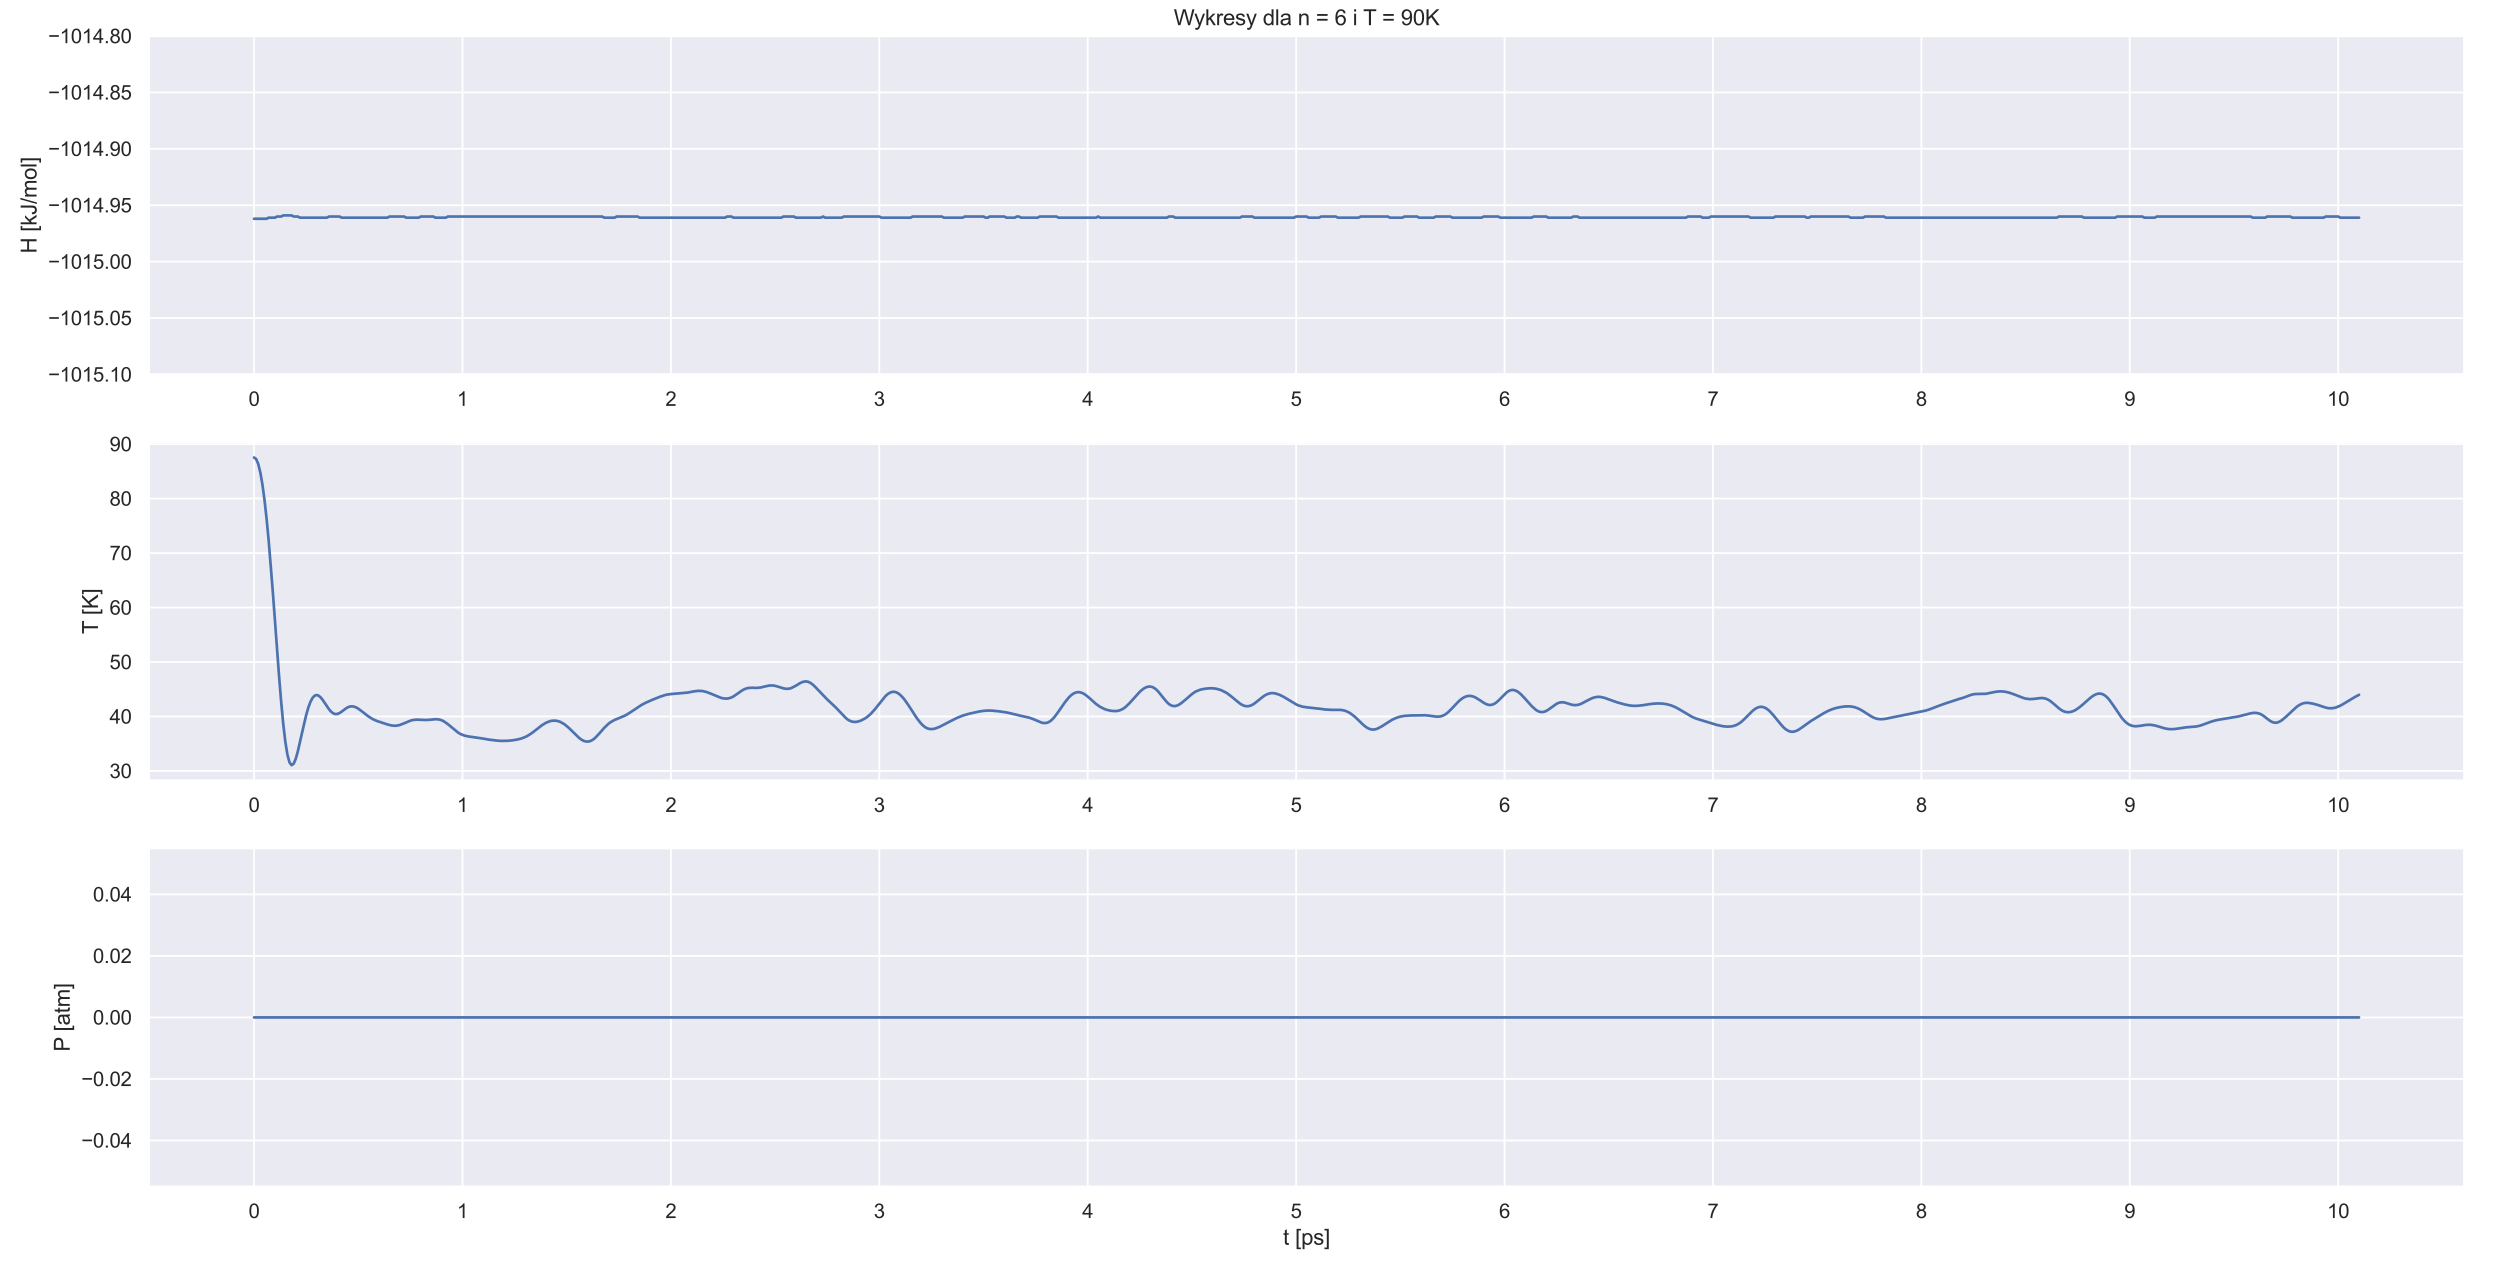 <?xml version="1.0" encoding="utf-8" standalone="no"?>
<!DOCTYPE svg PUBLIC "-//W3C//DTD SVG 1.1//EN"
  "http://www.w3.org/Graphics/SVG/1.1/DTD/svg11.dtd">
<svg height="697.68pt" version="1.1" viewBox="0 0 1382.4 697.68" width="1382.4pt" xmlns="http://www.w3.org/2000/svg" xmlns:xlink="http://www.w3.org/1999/xlink">
 <defs>
  <style type="text/css">*{stroke-linecap:butt;stroke-linejoin:round;}</style>
 </defs>
 <g id="figure_1">
  <g id="patch_1">
   <path d="M 0 697.68 
L 1382.4 697.68 
L 1382.4 0 
L 0 0 
z
" style="fill:#ffffff;"/>
  </g>
  <g id="axes_1">
   <g id="patch_2">
    <path d="M 82.286 207.057 
L 1362.651 207.057 
L 1362.651 19.934 
L 82.286 19.934 
z
" style="fill:#eaeaf2;"/>
   </g>
   <g id="matplotlib.axis_1">
    <g id="xtick_1">
     <g id="line2d_1">
      <path clip-path="url(#p5ff0947975)" d="M 140.484 207.057 
L 140.484 19.934 
" style="fill:none;stroke:#ffffff;stroke-linecap:round;"/>
     </g>
     <g id="text_1">
      <!-- 0 -->
      <g style="fill:#262626;" transform="translate(137.426 224.43)scale(0.11 -0.11)">
       <defs>
        <path d="M 266 2259 
Q 266 3072 433 3567 
Q 600 4063 929 4331 
Q 1259 4600 1759 4600 
Q 2128 4600 2406 4451 
Q 2684 4303 2865 4023 
Q 3047 3744 3150 3342 
Q 3253 2941 3253 2259 
Q 3253 1453 3087 958 
Q 2922 463 2592 192 
Q 2263 -78 1759 -78 
Q 1097 -78 719 397 
Q 266 969 266 2259 
z
M 844 2259 
Q 844 1131 1108 757 
Q 1372 384 1759 384 
Q 2147 384 2411 759 
Q 2675 1134 2675 2259 
Q 2675 3391 2411 3762 
Q 2147 4134 1753 4134 
Q 1366 4134 1134 3806 
Q 844 3388 844 2259 
z
" id="ArialMT-30" transform="scale(0.016)"/>
       </defs>
       <use xlink:href="#ArialMT-30"/>
      </g>
     </g>
    </g>
    <g id="xtick_2">
     <g id="line2d_2">
      <path clip-path="url(#p5ff0947975)" d="M 255.729 207.057 
L 255.729 19.934 
" style="fill:none;stroke:#ffffff;stroke-linecap:round;"/>
     </g>
     <g id="text_2">
      <!-- 1 -->
      <g style="fill:#262626;" transform="translate(252.67 224.43)scale(0.11 -0.11)">
       <defs>
        <path d="M 2384 0 
L 1822 0 
L 1822 3584 
Q 1619 3391 1289 3197 
Q 959 3003 697 2906 
L 697 3450 
Q 1169 3672 1522 3987 
Q 1875 4303 2022 4600 
L 2384 4600 
L 2384 0 
z
" id="ArialMT-31" transform="scale(0.016)"/>
       </defs>
       <use xlink:href="#ArialMT-31"/>
      </g>
     </g>
    </g>
    <g id="xtick_3">
     <g id="line2d_3">
      <path clip-path="url(#p5ff0947975)" d="M 370.973 207.057 
L 370.973 19.934 
" style="fill:none;stroke:#ffffff;stroke-linecap:round;"/>
     </g>
     <g id="text_3">
      <!-- 2 -->
      <g style="fill:#262626;" transform="translate(367.915 224.43)scale(0.11 -0.11)">
       <defs>
        <path d="M 3222 541 
L 3222 0 
L 194 0 
Q 188 203 259 391 
Q 375 700 629 1000 
Q 884 1300 1366 1694 
Q 2113 2306 2375 2664 
Q 2638 3022 2638 3341 
Q 2638 3675 2398 3904 
Q 2159 4134 1775 4134 
Q 1369 4134 1125 3890 
Q 881 3647 878 3216 
L 300 3275 
Q 359 3922 746 4261 
Q 1134 4600 1788 4600 
Q 2447 4600 2831 4234 
Q 3216 3869 3216 3328 
Q 3216 3053 3103 2787 
Q 2991 2522 2730 2228 
Q 2469 1934 1863 1422 
Q 1356 997 1212 845 
Q 1069 694 975 541 
L 3222 541 
z
" id="ArialMT-32" transform="scale(0.016)"/>
       </defs>
       <use xlink:href="#ArialMT-32"/>
      </g>
     </g>
    </g>
    <g id="xtick_4">
     <g id="line2d_4">
      <path clip-path="url(#p5ff0947975)" d="M 486.217 207.057 
L 486.217 19.934 
" style="fill:none;stroke:#ffffff;stroke-linecap:round;"/>
     </g>
     <g id="text_4">
      <!-- 3 -->
      <g style="fill:#262626;" transform="translate(483.159 224.43)scale(0.11 -0.11)">
       <defs>
        <path d="M 269 1209 
L 831 1284 
Q 928 806 1161 595 
Q 1394 384 1728 384 
Q 2125 384 2398 659 
Q 2672 934 2672 1341 
Q 2672 1728 2419 1979 
Q 2166 2231 1775 2231 
Q 1616 2231 1378 2169 
L 1441 2663 
Q 1497 2656 1531 2656 
Q 1891 2656 2178 2843 
Q 2466 3031 2466 3422 
Q 2466 3731 2256 3934 
Q 2047 4138 1716 4138 
Q 1388 4138 1169 3931 
Q 950 3725 888 3313 
L 325 3413 
Q 428 3978 793 4289 
Q 1159 4600 1703 4600 
Q 2078 4600 2393 4439 
Q 2709 4278 2876 4000 
Q 3044 3722 3044 3409 
Q 3044 3113 2884 2869 
Q 2725 2625 2413 2481 
Q 2819 2388 3044 2092 
Q 3269 1797 3269 1353 
Q 3269 753 2831 336 
Q 2394 -81 1725 -81 
Q 1122 -81 723 278 
Q 325 638 269 1209 
z
" id="ArialMT-33" transform="scale(0.016)"/>
       </defs>
       <use xlink:href="#ArialMT-33"/>
      </g>
     </g>
    </g>
    <g id="xtick_5">
     <g id="line2d_5">
      <path clip-path="url(#p5ff0947975)" d="M 601.462 207.057 
L 601.462 19.934 
" style="fill:none;stroke:#ffffff;stroke-linecap:round;"/>
     </g>
     <g id="text_5">
      <!-- 4 -->
      <g style="fill:#262626;" transform="translate(598.403 224.43)scale(0.11 -0.11)">
       <defs>
        <path d="M 2069 0 
L 2069 1097 
L 81 1097 
L 81 1613 
L 2172 4581 
L 2631 4581 
L 2631 1613 
L 3250 1613 
L 3250 1097 
L 2631 1097 
L 2631 0 
L 2069 0 
z
M 2069 1613 
L 2069 3678 
L 634 1613 
L 2069 1613 
z
" id="ArialMT-34" transform="scale(0.016)"/>
       </defs>
       <use xlink:href="#ArialMT-34"/>
      </g>
     </g>
    </g>
    <g id="xtick_6">
     <g id="line2d_6">
      <path clip-path="url(#p5ff0947975)" d="M 716.706 207.057 
L 716.706 19.934 
" style="fill:none;stroke:#ffffff;stroke-linecap:round;"/>
     </g>
     <g id="text_6">
      <!-- 5 -->
      <g style="fill:#262626;" transform="translate(713.648 224.43)scale(0.11 -0.11)">
       <defs>
        <path d="M 266 1200 
L 856 1250 
Q 922 819 1161 601 
Q 1400 384 1738 384 
Q 2144 384 2425 690 
Q 2706 997 2706 1503 
Q 2706 1984 2436 2262 
Q 2166 2541 1728 2541 
Q 1456 2541 1237 2417 
Q 1019 2294 894 2097 
L 366 2166 
L 809 4519 
L 3088 4519 
L 3088 3981 
L 1259 3981 
L 1013 2750 
Q 1425 3038 1878 3038 
Q 2478 3038 2890 2622 
Q 3303 2206 3303 1553 
Q 3303 931 2941 478 
Q 2500 -78 1738 -78 
Q 1113 -78 717 272 
Q 322 622 266 1200 
z
" id="ArialMT-35" transform="scale(0.016)"/>
       </defs>
       <use xlink:href="#ArialMT-35"/>
      </g>
     </g>
    </g>
    <g id="xtick_7">
     <g id="line2d_7">
      <path clip-path="url(#p5ff0947975)" d="M 831.951 207.057 
L 831.951 19.934 
" style="fill:none;stroke:#ffffff;stroke-linecap:round;"/>
     </g>
     <g id="text_7">
      <!-- 6 -->
      <g style="fill:#262626;" transform="translate(828.892 224.43)scale(0.11 -0.11)">
       <defs>
        <path d="M 3184 3459 
L 2625 3416 
Q 2550 3747 2413 3897 
Q 2184 4138 1850 4138 
Q 1581 4138 1378 3988 
Q 1113 3794 959 3422 
Q 806 3050 800 2363 
Q 1003 2672 1297 2822 
Q 1591 2972 1913 2972 
Q 2475 2972 2870 2558 
Q 3266 2144 3266 1488 
Q 3266 1056 3080 686 
Q 2894 316 2569 119 
Q 2244 -78 1831 -78 
Q 1128 -78 684 439 
Q 241 956 241 2144 
Q 241 3472 731 4075 
Q 1159 4600 1884 4600 
Q 2425 4600 2770 4297 
Q 3116 3994 3184 3459 
z
M 888 1484 
Q 888 1194 1011 928 
Q 1134 663 1356 523 
Q 1578 384 1822 384 
Q 2178 384 2434 671 
Q 2691 959 2691 1453 
Q 2691 1928 2437 2201 
Q 2184 2475 1800 2475 
Q 1419 2475 1153 2201 
Q 888 1928 888 1484 
z
" id="ArialMT-36" transform="scale(0.016)"/>
       </defs>
       <use xlink:href="#ArialMT-36"/>
      </g>
     </g>
    </g>
    <g id="xtick_8">
     <g id="line2d_8">
      <path clip-path="url(#p5ff0947975)" d="M 947.195 207.057 
L 947.195 19.934 
" style="fill:none;stroke:#ffffff;stroke-linecap:round;"/>
     </g>
     <g id="text_8">
      <!-- 7 -->
      <g style="fill:#262626;" transform="translate(944.137 224.43)scale(0.11 -0.11)">
       <defs>
        <path d="M 303 3981 
L 303 4522 
L 3269 4522 
L 3269 4084 
Q 2831 3619 2401 2847 
Q 1972 2075 1738 1259 
Q 1569 684 1522 0 
L 944 0 
Q 953 541 1156 1306 
Q 1359 2072 1739 2783 
Q 2119 3494 2547 3981 
L 303 3981 
z
" id="ArialMT-37" transform="scale(0.016)"/>
       </defs>
       <use xlink:href="#ArialMT-37"/>
      </g>
     </g>
    </g>
    <g id="xtick_9">
     <g id="line2d_9">
      <path clip-path="url(#p5ff0947975)" d="M 1062.44 207.057 
L 1062.44 19.934 
" style="fill:none;stroke:#ffffff;stroke-linecap:round;"/>
     </g>
     <g id="text_9">
      <!-- 8 -->
      <g style="fill:#262626;" transform="translate(1059.381 224.43)scale(0.11 -0.11)">
       <defs>
        <path d="M 1131 2484 
Q 781 2613 612 2850 
Q 444 3088 444 3419 
Q 444 3919 803 4259 
Q 1163 4600 1759 4600 
Q 2359 4600 2725 4251 
Q 3091 3903 3091 3403 
Q 3091 3084 2923 2848 
Q 2756 2613 2416 2484 
Q 2838 2347 3058 2040 
Q 3278 1734 3278 1309 
Q 3278 722 2862 322 
Q 2447 -78 1769 -78 
Q 1091 -78 675 323 
Q 259 725 259 1325 
Q 259 1772 486 2073 
Q 713 2375 1131 2484 
z
M 1019 3438 
Q 1019 3113 1228 2906 
Q 1438 2700 1772 2700 
Q 2097 2700 2305 2904 
Q 2513 3109 2513 3406 
Q 2513 3716 2298 3927 
Q 2084 4138 1766 4138 
Q 1444 4138 1231 3931 
Q 1019 3725 1019 3438 
z
M 838 1322 
Q 838 1081 952 856 
Q 1066 631 1291 507 
Q 1516 384 1775 384 
Q 2178 384 2440 643 
Q 2703 903 2703 1303 
Q 2703 1709 2433 1975 
Q 2163 2241 1756 2241 
Q 1359 2241 1098 1978 
Q 838 1716 838 1322 
z
" id="ArialMT-38" transform="scale(0.016)"/>
       </defs>
       <use xlink:href="#ArialMT-38"/>
      </g>
     </g>
    </g>
    <g id="xtick_10">
     <g id="line2d_10">
      <path clip-path="url(#p5ff0947975)" d="M 1177.684 207.057 
L 1177.684 19.934 
" style="fill:none;stroke:#ffffff;stroke-linecap:round;"/>
     </g>
     <g id="text_10">
      <!-- 9 -->
      <g style="fill:#262626;" transform="translate(1174.626 224.43)scale(0.11 -0.11)">
       <defs>
        <path d="M 350 1059 
L 891 1109 
Q 959 728 1153 556 
Q 1347 384 1650 384 
Q 1909 384 2104 503 
Q 2300 622 2425 820 
Q 2550 1019 2634 1356 
Q 2719 1694 2719 2044 
Q 2719 2081 2716 2156 
Q 2547 1888 2255 1720 
Q 1963 1553 1622 1553 
Q 1053 1553 659 1965 
Q 266 2378 266 3053 
Q 266 3750 677 4175 
Q 1088 4600 1706 4600 
Q 2153 4600 2523 4359 
Q 2894 4119 3086 3673 
Q 3278 3228 3278 2384 
Q 3278 1506 3087 986 
Q 2897 466 2520 194 
Q 2144 -78 1638 -78 
Q 1100 -78 759 220 
Q 419 519 350 1059 
z
M 2653 3081 
Q 2653 3566 2395 3850 
Q 2138 4134 1775 4134 
Q 1400 4134 1122 3828 
Q 844 3522 844 3034 
Q 844 2597 1108 2323 
Q 1372 2050 1759 2050 
Q 2150 2050 2401 2323 
Q 2653 2597 2653 3081 
z
" id="ArialMT-39" transform="scale(0.016)"/>
       </defs>
       <use xlink:href="#ArialMT-39"/>
      </g>
     </g>
    </g>
    <g id="xtick_11">
     <g id="line2d_11">
      <path clip-path="url(#p5ff0947975)" d="M 1292.929 207.057 
L 1292.929 19.934 
" style="fill:none;stroke:#ffffff;stroke-linecap:round;"/>
     </g>
     <g id="text_11">
      <!-- 10 -->
      <g style="fill:#262626;" transform="translate(1286.812 224.43)scale(0.11 -0.11)">
       <use xlink:href="#ArialMT-31"/>
       <use x="55.615" xlink:href="#ArialMT-30"/>
      </g>
     </g>
    </g>
   </g>
   <g id="matplotlib.axis_2">
    <g id="ytick_1">
     <g id="line2d_12">
      <path clip-path="url(#p5ff0947975)" d="M 82.286 207.057 
L 1362.651 207.057 
" style="fill:none;stroke:#ffffff;stroke-linecap:round;"/>
     </g>
     <g id="text_12">
      <!-- −1015.10 -->
      <g style="fill:#262626;" transform="translate(26.603 210.993)scale(0.11 -0.11)">
       <defs>
        <path d="M 3381 1997 
L 356 1997 
L 356 2522 
L 3381 2522 
L 3381 1997 
z
" id="ArialMT-2212" transform="scale(0.016)"/>
        <path d="M 581 0 
L 581 641 
L 1222 641 
L 1222 0 
L 581 0 
z
" id="ArialMT-2e" transform="scale(0.016)"/>
       </defs>
       <use xlink:href="#ArialMT-2212"/>
       <use x="58.398" xlink:href="#ArialMT-31"/>
       <use x="114.014" xlink:href="#ArialMT-30"/>
       <use x="169.629" xlink:href="#ArialMT-31"/>
       <use x="225.244" xlink:href="#ArialMT-35"/>
       <use x="280.859" xlink:href="#ArialMT-2e"/>
       <use x="308.643" xlink:href="#ArialMT-31"/>
       <use x="364.258" xlink:href="#ArialMT-30"/>
      </g>
     </g>
    </g>
    <g id="ytick_2">
     <g id="line2d_13">
      <path clip-path="url(#p5ff0947975)" d="M 82.286 175.869 
L 1362.651 175.869 
" style="fill:none;stroke:#ffffff;stroke-linecap:round;"/>
     </g>
     <g id="text_13">
      <!-- −1015.05 -->
      <g style="fill:#262626;" transform="translate(26.603 179.806)scale(0.11 -0.11)">
       <use xlink:href="#ArialMT-2212"/>
       <use x="58.398" xlink:href="#ArialMT-31"/>
       <use x="114.014" xlink:href="#ArialMT-30"/>
       <use x="169.629" xlink:href="#ArialMT-31"/>
       <use x="225.244" xlink:href="#ArialMT-35"/>
       <use x="280.859" xlink:href="#ArialMT-2e"/>
       <use x="308.643" xlink:href="#ArialMT-30"/>
       <use x="364.258" xlink:href="#ArialMT-35"/>
      </g>
     </g>
    </g>
    <g id="ytick_3">
     <g id="line2d_14">
      <path clip-path="url(#p5ff0947975)" d="M 82.286 144.682 
L 1362.651 144.682 
" style="fill:none;stroke:#ffffff;stroke-linecap:round;"/>
     </g>
     <g id="text_14">
      <!-- −1015.00 -->
      <g style="fill:#262626;" transform="translate(26.603 148.619)scale(0.11 -0.11)">
       <use xlink:href="#ArialMT-2212"/>
       <use x="58.398" xlink:href="#ArialMT-31"/>
       <use x="114.014" xlink:href="#ArialMT-30"/>
       <use x="169.629" xlink:href="#ArialMT-31"/>
       <use x="225.244" xlink:href="#ArialMT-35"/>
       <use x="280.859" xlink:href="#ArialMT-2e"/>
       <use x="308.643" xlink:href="#ArialMT-30"/>
       <use x="364.258" xlink:href="#ArialMT-30"/>
      </g>
     </g>
    </g>
    <g id="ytick_4">
     <g id="line2d_15">
      <path clip-path="url(#p5ff0947975)" d="M 82.286 113.495 
L 1362.651 113.495 
" style="fill:none;stroke:#ffffff;stroke-linecap:round;"/>
     </g>
     <g id="text_15">
      <!-- −1014.95 -->
      <g style="fill:#262626;" transform="translate(26.603 117.432)scale(0.11 -0.11)">
       <use xlink:href="#ArialMT-2212"/>
       <use x="58.398" xlink:href="#ArialMT-31"/>
       <use x="114.014" xlink:href="#ArialMT-30"/>
       <use x="169.629" xlink:href="#ArialMT-31"/>
       <use x="225.244" xlink:href="#ArialMT-34"/>
       <use x="280.859" xlink:href="#ArialMT-2e"/>
       <use x="308.643" xlink:href="#ArialMT-39"/>
       <use x="364.258" xlink:href="#ArialMT-35"/>
      </g>
     </g>
    </g>
    <g id="ytick_5">
     <g id="line2d_16">
      <path clip-path="url(#p5ff0947975)" d="M 82.286 82.308 
L 1362.651 82.308 
" style="fill:none;stroke:#ffffff;stroke-linecap:round;"/>
     </g>
     <g id="text_16">
      <!-- −1014.90 -->
      <g style="fill:#262626;" transform="translate(26.603 86.245)scale(0.11 -0.11)">
       <use xlink:href="#ArialMT-2212"/>
       <use x="58.398" xlink:href="#ArialMT-31"/>
       <use x="114.014" xlink:href="#ArialMT-30"/>
       <use x="169.629" xlink:href="#ArialMT-31"/>
       <use x="225.244" xlink:href="#ArialMT-34"/>
       <use x="280.859" xlink:href="#ArialMT-2e"/>
       <use x="308.643" xlink:href="#ArialMT-39"/>
       <use x="364.258" xlink:href="#ArialMT-30"/>
      </g>
     </g>
    </g>
    <g id="ytick_6">
     <g id="line2d_17">
      <path clip-path="url(#p5ff0947975)" d="M 82.286 51.121 
L 1362.651 51.121 
" style="fill:none;stroke:#ffffff;stroke-linecap:round;"/>
     </g>
     <g id="text_17">
      <!-- −1014.85 -->
      <g style="fill:#262626;" transform="translate(26.603 55.058)scale(0.11 -0.11)">
       <use xlink:href="#ArialMT-2212"/>
       <use x="58.398" xlink:href="#ArialMT-31"/>
       <use x="114.014" xlink:href="#ArialMT-30"/>
       <use x="169.629" xlink:href="#ArialMT-31"/>
       <use x="225.244" xlink:href="#ArialMT-34"/>
       <use x="280.859" xlink:href="#ArialMT-2e"/>
       <use x="308.643" xlink:href="#ArialMT-38"/>
       <use x="364.258" xlink:href="#ArialMT-35"/>
      </g>
     </g>
    </g>
    <g id="ytick_7">
     <g id="line2d_18">
      <path clip-path="url(#p5ff0947975)" d="M 82.286 19.934 
L 1362.651 19.934 
" style="fill:none;stroke:#ffffff;stroke-linecap:round;"/>
     </g>
     <g id="text_18">
      <!-- −1014.80 -->
      <g style="fill:#262626;" transform="translate(26.603 23.871)scale(0.11 -0.11)">
       <use xlink:href="#ArialMT-2212"/>
       <use x="58.398" xlink:href="#ArialMT-31"/>
       <use x="114.014" xlink:href="#ArialMT-30"/>
       <use x="169.629" xlink:href="#ArialMT-31"/>
       <use x="225.244" xlink:href="#ArialMT-34"/>
       <use x="280.859" xlink:href="#ArialMT-2e"/>
       <use x="308.643" xlink:href="#ArialMT-38"/>
       <use x="364.258" xlink:href="#ArialMT-30"/>
      </g>
     </g>
    </g>
    <g id="text_19">
     <!-- H [kJ/mol] -->
     <g style="fill:#262626;" transform="translate(20.218 140.163)rotate(-90)scale(0.12 -0.12)">
      <defs>
       <path d="M 513 0 
L 513 4581 
L 1119 4581 
L 1119 2700 
L 3500 2700 
L 3500 4581 
L 4106 4581 
L 4106 0 
L 3500 0 
L 3500 2159 
L 1119 2159 
L 1119 0 
L 513 0 
z
" id="ArialMT-48" transform="scale(0.016)"/>
       <path id="ArialMT-20" transform="scale(0.016)"/>
       <path d="M 434 -1272 
L 434 4581 
L 1675 4581 
L 1675 4116 
L 997 4116 
L 997 -806 
L 1675 -806 
L 1675 -1272 
L 434 -1272 
z
" id="ArialMT-5b" transform="scale(0.016)"/>
       <path d="M 425 0 
L 425 4581 
L 988 4581 
L 988 1969 
L 2319 3319 
L 3047 3319 
L 1778 2088 
L 3175 0 
L 2481 0 
L 1384 1697 
L 988 1316 
L 988 0 
L 425 0 
z
" id="ArialMT-6b" transform="scale(0.016)"/>
       <path d="M 184 1300 
L 731 1375 
Q 753 850 928 656 
Q 1103 463 1413 463 
Q 1641 463 1806 567 
Q 1972 672 2034 851 
Q 2097 1031 2097 1425 
L 2097 4581 
L 2703 4581 
L 2703 1459 
Q 2703 884 2564 568 
Q 2425 253 2123 87 
Q 1822 -78 1416 -78 
Q 813 -78 492 269 
Q 172 616 184 1300 
z
" id="ArialMT-4a" transform="scale(0.016)"/>
       <path d="M 0 -78 
L 1328 4659 
L 1778 4659 
L 453 -78 
L 0 -78 
z
" id="ArialMT-2f" transform="scale(0.016)"/>
       <path d="M 422 0 
L 422 3319 
L 925 3319 
L 925 2853 
Q 1081 3097 1340 3245 
Q 1600 3394 1931 3394 
Q 2300 3394 2536 3241 
Q 2772 3088 2869 2813 
Q 3263 3394 3894 3394 
Q 4388 3394 4653 3120 
Q 4919 2847 4919 2278 
L 4919 0 
L 4359 0 
L 4359 2091 
Q 4359 2428 4304 2576 
Q 4250 2725 4106 2815 
Q 3963 2906 3769 2906 
Q 3419 2906 3187 2673 
Q 2956 2441 2956 1928 
L 2956 0 
L 2394 0 
L 2394 2156 
Q 2394 2531 2256 2718 
Q 2119 2906 1806 2906 
Q 1569 2906 1367 2781 
Q 1166 2656 1075 2415 
Q 984 2175 984 1722 
L 984 0 
L 422 0 
z
" id="ArialMT-6d" transform="scale(0.016)"/>
       <path d="M 213 1659 
Q 213 2581 725 3025 
Q 1153 3394 1769 3394 
Q 2453 3394 2887 2945 
Q 3322 2497 3322 1706 
Q 3322 1066 3130 698 
Q 2938 331 2570 128 
Q 2203 -75 1769 -75 
Q 1072 -75 642 372 
Q 213 819 213 1659 
z
M 791 1659 
Q 791 1022 1069 705 
Q 1347 388 1769 388 
Q 2188 388 2466 706 
Q 2744 1025 2744 1678 
Q 2744 2294 2464 2611 
Q 2184 2928 1769 2928 
Q 1347 2928 1069 2612 
Q 791 2297 791 1659 
z
" id="ArialMT-6f" transform="scale(0.016)"/>
       <path d="M 409 0 
L 409 4581 
L 972 4581 
L 972 0 
L 409 0 
z
" id="ArialMT-6c" transform="scale(0.016)"/>
       <path d="M 1363 -1272 
L 122 -1272 
L 122 -806 
L 800 -806 
L 800 4116 
L 122 4116 
L 122 4581 
L 1363 4581 
L 1363 -1272 
z
" id="ArialMT-5d" transform="scale(0.016)"/>
      </defs>
      <use xlink:href="#ArialMT-48"/>
      <use x="72.217" xlink:href="#ArialMT-20"/>
      <use x="100" xlink:href="#ArialMT-5b"/>
      <use x="127.783" xlink:href="#ArialMT-6b"/>
      <use x="177.783" xlink:href="#ArialMT-4a"/>
      <use x="227.783" xlink:href="#ArialMT-2f"/>
      <use x="255.566" xlink:href="#ArialMT-6d"/>
      <use x="338.867" xlink:href="#ArialMT-6f"/>
      <use x="394.482" xlink:href="#ArialMT-6c"/>
      <use x="416.699" xlink:href="#ArialMT-5d"/>
     </g>
    </g>
   </g>
   <g id="line2d_19">
    <path clip-path="url(#p5ff0947975)" d="M 140.484 120.98 
L 147.399 120.98 
L 148.551 120.356 
L 152.009 120.356 
L 153.161 119.733 
L 155.466 119.733 
L 156.618 119.109 
L 161.228 119.109 
L 162.381 119.733 
L 164.685 119.733 
L 165.838 120.356 
L 180.82 120.356 
L 181.972 119.733 
L 187.734 119.733 
L 188.887 120.356 
L 214.241 120.356 
L 215.393 119.733 
L 223.46 119.733 
L 224.613 120.356 
L 231.527 120.356 
L 232.68 119.733 
L 239.594 119.733 
L 240.747 120.356 
L 246.509 120.356 
L 247.661 119.733 
L 332.942 119.733 
L 334.095 120.356 
L 339.857 120.356 
L 341.009 119.733 
L 352.534 119.733 
L 353.686 120.356 
L 400.937 120.356 
L 402.089 119.733 
L 404.394 119.733 
L 405.546 120.356 
L 432.053 120.356 
L 433.205 119.733 
L 438.967 119.733 
L 440.12 120.356 
L 453.949 120.356 
L 455.101 119.733 
L 456.254 120.356 
L 465.473 120.356 
L 466.626 119.733 
L 486.217 119.733 
L 487.37 120.356 
L 503.504 120.356 
L 504.657 119.733 
L 520.791 119.733 
L 521.943 120.356 
L 532.315 120.356 
L 533.468 119.733 
L 543.84 119.733 
L 544.992 120.356 
L 546.145 120.356 
L 547.297 119.733 
L 555.364 119.733 
L 556.517 120.356 
L 561.126 120.356 
L 562.279 119.733 
L 563.431 119.733 
L 564.584 120.356 
L 573.803 120.356 
L 574.956 119.733 
L 584.175 119.733 
L 585.328 120.356 
L 606.072 120.356 
L 607.224 119.733 
L 608.377 120.356 
L 645.255 120.356 
L 646.407 119.733 
L 648.712 119.733 
L 649.865 120.356 
L 685.59 120.356 
L 686.743 119.733 
L 692.505 119.733 
L 693.657 120.356 
L 715.554 120.356 
L 716.706 119.733 
L 722.469 119.733 
L 723.621 120.356 
L 729.383 120.356 
L 730.536 119.733 
L 738.603 119.733 
L 739.755 120.356 
L 751.28 120.356 
L 752.432 119.733 
L 767.414 119.733 
L 768.566 120.356 
L 775.481 120.356 
L 776.633 119.733 
L 783.548 119.733 
L 784.701 120.356 
L 792.768 120.356 
L 793.92 119.733 
L 801.987 119.733 
L 803.14 120.356 
L 819.274 120.356 
L 820.426 119.733 
L 828.493 119.733 
L 829.646 120.356 
L 846.933 120.356 
L 848.085 119.733 
L 855 119.733 
L 856.152 120.356 
L 868.829 120.356 
L 869.981 119.733 
L 872.286 119.733 
L 873.439 120.356 
L 932.213 120.356 
L 933.366 119.733 
L 940.281 119.733 
L 941.433 120.356 
L 944.89 120.356 
L 946.043 119.733 
L 966.787 119.733 
L 967.939 120.356 
L 980.616 120.356 
L 981.769 119.733 
L 997.903 119.733 
L 999.055 120.356 
L 1000.208 120.356 
L 1001.36 119.733 
L 1022.104 119.733 
L 1023.257 120.356 
L 1030.171 120.356 
L 1031.324 119.733 
L 1041.696 119.733 
L 1042.848 120.356 
L 1137.349 120.356 
L 1138.501 119.733 
L 1151.178 119.733 
L 1152.33 120.356 
L 1169.617 120.356 
L 1170.769 119.733 
L 1184.599 119.733 
L 1185.751 120.356 
L 1191.513 120.356 
L 1192.666 119.733 
L 1244.526 119.733 
L 1245.678 120.356 
L 1252.593 120.356 
L 1253.745 119.733 
L 1266.422 119.733 
L 1267.575 120.356 
L 1284.861 120.356 
L 1286.014 119.733 
L 1292.929 119.733 
L 1294.081 120.356 
L 1304.453 120.356 
L 1304.453 120.356 
" style="fill:none;stroke:#4c72b0;stroke-linecap:round;stroke-width:1.5;"/>
   </g>
   <g id="patch_3">
    <path d="M 82.286 207.057 
L 82.286 19.934 
" style="fill:none;stroke:#ffffff;stroke-linecap:square;stroke-linejoin:miter;stroke-width:1.25;"/>
   </g>
   <g id="patch_4">
    <path d="M 1362.651 207.057 
L 1362.651 19.934 
" style="fill:none;stroke:#ffffff;stroke-linecap:square;stroke-linejoin:miter;stroke-width:1.25;"/>
   </g>
   <g id="patch_5">
    <path d="M 82.286 207.057 
L 1362.651 207.057 
" style="fill:none;stroke:#ffffff;stroke-linecap:square;stroke-linejoin:miter;stroke-width:1.25;"/>
   </g>
   <g id="patch_6">
    <path d="M 82.286 19.934 
L 1362.651 19.934 
" style="fill:none;stroke:#ffffff;stroke-linecap:square;stroke-linejoin:miter;stroke-width:1.25;"/>
   </g>
   <g id="text_20">
    <!-- Wykresy dla n = 6 i T = 90K -->
    <g style="fill:#262626;" transform="translate(649.037 13.934)scale(0.12 -0.12)">
     <defs>
      <path d="M 1294 0 
L 78 4581 
L 700 4581 
L 1397 1578 
Q 1509 1106 1591 641 
Q 1766 1375 1797 1488 
L 2669 4581 
L 3400 4581 
L 4056 2263 
Q 4303 1400 4413 641 
Q 4500 1075 4641 1638 
L 5359 4581 
L 5969 4581 
L 4713 0 
L 4128 0 
L 3163 3491 
Q 3041 3928 3019 4028 
Q 2947 3713 2884 3491 
L 1913 0 
L 1294 0 
z
" id="ArialMT-57" transform="scale(0.016)"/>
      <path d="M 397 -1278 
L 334 -750 
Q 519 -800 656 -800 
Q 844 -800 956 -737 
Q 1069 -675 1141 -563 
Q 1194 -478 1313 -144 
Q 1328 -97 1363 -6 
L 103 3319 
L 709 3319 
L 1400 1397 
Q 1534 1031 1641 628 
Q 1738 1016 1872 1384 
L 2581 3319 
L 3144 3319 
L 1881 -56 
Q 1678 -603 1566 -809 
Q 1416 -1088 1222 -1217 
Q 1028 -1347 759 -1347 
Q 597 -1347 397 -1278 
z
" id="ArialMT-79" transform="scale(0.016)"/>
      <path d="M 416 0 
L 416 3319 
L 922 3319 
L 922 2816 
Q 1116 3169 1280 3281 
Q 1444 3394 1641 3394 
Q 1925 3394 2219 3213 
L 2025 2691 
Q 1819 2813 1613 2813 
Q 1428 2813 1281 2702 
Q 1134 2591 1072 2394 
Q 978 2094 978 1738 
L 978 0 
L 416 0 
z
" id="ArialMT-72" transform="scale(0.016)"/>
      <path d="M 2694 1069 
L 3275 997 
Q 3138 488 2766 206 
Q 2394 -75 1816 -75 
Q 1088 -75 661 373 
Q 234 822 234 1631 
Q 234 2469 665 2931 
Q 1097 3394 1784 3394 
Q 2450 3394 2872 2941 
Q 3294 2488 3294 1666 
Q 3294 1616 3291 1516 
L 816 1516 
Q 847 969 1125 678 
Q 1403 388 1819 388 
Q 2128 388 2347 550 
Q 2566 713 2694 1069 
z
M 847 1978 
L 2700 1978 
Q 2663 2397 2488 2606 
Q 2219 2931 1791 2931 
Q 1403 2931 1139 2672 
Q 875 2413 847 1978 
z
" id="ArialMT-65" transform="scale(0.016)"/>
      <path d="M 197 991 
L 753 1078 
Q 800 744 1014 566 
Q 1228 388 1613 388 
Q 2000 388 2187 545 
Q 2375 703 2375 916 
Q 2375 1106 2209 1216 
Q 2094 1291 1634 1406 
Q 1016 1563 777 1677 
Q 538 1791 414 1992 
Q 291 2194 291 2438 
Q 291 2659 392 2848 
Q 494 3038 669 3163 
Q 800 3259 1026 3326 
Q 1253 3394 1513 3394 
Q 1903 3394 2198 3281 
Q 2494 3169 2634 2976 
Q 2775 2784 2828 2463 
L 2278 2388 
Q 2241 2644 2061 2787 
Q 1881 2931 1553 2931 
Q 1166 2931 1000 2803 
Q 834 2675 834 2503 
Q 834 2394 903 2306 
Q 972 2216 1119 2156 
Q 1203 2125 1616 2013 
Q 2213 1853 2448 1751 
Q 2684 1650 2818 1456 
Q 2953 1263 2953 975 
Q 2953 694 2789 445 
Q 2625 197 2315 61 
Q 2006 -75 1616 -75 
Q 969 -75 630 194 
Q 291 463 197 991 
z
" id="ArialMT-73" transform="scale(0.016)"/>
      <path d="M 2575 0 
L 2575 419 
Q 2259 -75 1647 -75 
Q 1250 -75 917 144 
Q 584 363 401 755 
Q 219 1147 219 1656 
Q 219 2153 384 2558 
Q 550 2963 881 3178 
Q 1213 3394 1622 3394 
Q 1922 3394 2156 3267 
Q 2391 3141 2538 2938 
L 2538 4581 
L 3097 4581 
L 3097 0 
L 2575 0 
z
M 797 1656 
Q 797 1019 1065 703 
Q 1334 388 1700 388 
Q 2069 388 2326 689 
Q 2584 991 2584 1609 
Q 2584 2291 2321 2609 
Q 2059 2928 1675 2928 
Q 1300 2928 1048 2622 
Q 797 2316 797 1656 
z
" id="ArialMT-64" transform="scale(0.016)"/>
      <path d="M 2588 409 
Q 2275 144 1986 34 
Q 1697 -75 1366 -75 
Q 819 -75 525 192 
Q 231 459 231 875 
Q 231 1119 342 1320 
Q 453 1522 633 1644 
Q 813 1766 1038 1828 
Q 1203 1872 1538 1913 
Q 2219 1994 2541 2106 
Q 2544 2222 2544 2253 
Q 2544 2597 2384 2738 
Q 2169 2928 1744 2928 
Q 1347 2928 1158 2789 
Q 969 2650 878 2297 
L 328 2372 
Q 403 2725 575 2942 
Q 747 3159 1072 3276 
Q 1397 3394 1825 3394 
Q 2250 3394 2515 3294 
Q 2781 3194 2906 3042 
Q 3031 2891 3081 2659 
Q 3109 2516 3109 2141 
L 3109 1391 
Q 3109 606 3145 398 
Q 3181 191 3288 0 
L 2700 0 
Q 2613 175 2588 409 
z
M 2541 1666 
Q 2234 1541 1622 1453 
Q 1275 1403 1131 1340 
Q 988 1278 909 1158 
Q 831 1038 831 891 
Q 831 666 1001 516 
Q 1172 366 1500 366 
Q 1825 366 2078 508 
Q 2331 650 2450 897 
Q 2541 1088 2541 1459 
L 2541 1666 
z
" id="ArialMT-61" transform="scale(0.016)"/>
      <path d="M 422 0 
L 422 3319 
L 928 3319 
L 928 2847 
Q 1294 3394 1984 3394 
Q 2284 3394 2536 3286 
Q 2788 3178 2913 3003 
Q 3038 2828 3088 2588 
Q 3119 2431 3119 2041 
L 3119 0 
L 2556 0 
L 2556 2019 
Q 2556 2363 2490 2533 
Q 2425 2703 2258 2804 
Q 2091 2906 1866 2906 
Q 1506 2906 1245 2678 
Q 984 2450 984 1813 
L 984 0 
L 422 0 
z
" id="ArialMT-6e" transform="scale(0.016)"/>
      <path d="M 3381 2694 
L 356 2694 
L 356 3219 
L 3381 3219 
L 3381 2694 
z
M 3381 1303 
L 356 1303 
L 356 1828 
L 3381 1828 
L 3381 1303 
z
" id="ArialMT-3d" transform="scale(0.016)"/>
      <path d="M 425 3934 
L 425 4581 
L 988 4581 
L 988 3934 
L 425 3934 
z
M 425 0 
L 425 3319 
L 988 3319 
L 988 0 
L 425 0 
z
" id="ArialMT-69" transform="scale(0.016)"/>
      <path d="M 1659 0 
L 1659 4041 
L 150 4041 
L 150 4581 
L 3781 4581 
L 3781 4041 
L 2266 4041 
L 2266 0 
L 1659 0 
z
" id="ArialMT-54" transform="scale(0.016)"/>
      <path d="M 469 0 
L 469 4581 
L 1075 4581 
L 1075 2309 
L 3350 4581 
L 4172 4581 
L 2250 2725 
L 4256 0 
L 3456 0 
L 1825 2319 
L 1075 1588 
L 1075 0 
L 469 0 
z
" id="ArialMT-4b" transform="scale(0.016)"/>
     </defs>
     <use xlink:href="#ArialMT-57"/>
     <use x="93.51" xlink:href="#ArialMT-79"/>
     <use x="143.51" xlink:href="#ArialMT-6b"/>
     <use x="193.51" xlink:href="#ArialMT-72"/>
     <use x="226.811" xlink:href="#ArialMT-65"/>
     <use x="282.426" xlink:href="#ArialMT-73"/>
     <use x="332.426" xlink:href="#ArialMT-79"/>
     <use x="382.426" xlink:href="#ArialMT-20"/>
     <use x="410.209" xlink:href="#ArialMT-64"/>
     <use x="465.824" xlink:href="#ArialMT-6c"/>
     <use x="488.041" xlink:href="#ArialMT-61"/>
     <use x="543.656" xlink:href="#ArialMT-20"/>
     <use x="571.439" xlink:href="#ArialMT-6e"/>
     <use x="627.055" xlink:href="#ArialMT-20"/>
     <use x="654.838" xlink:href="#ArialMT-3d"/>
     <use x="713.236" xlink:href="#ArialMT-20"/>
     <use x="741.02" xlink:href="#ArialMT-36"/>
     <use x="796.635" xlink:href="#ArialMT-20"/>
     <use x="824.418" xlink:href="#ArialMT-69"/>
     <use x="846.635" xlink:href="#ArialMT-20"/>
     <use x="872.668" xlink:href="#ArialMT-54"/>
     <use x="932.002" xlink:href="#ArialMT-20"/>
     <use x="959.785" xlink:href="#ArialMT-3d"/>
     <use x="1018.184" xlink:href="#ArialMT-20"/>
     <use x="1045.967" xlink:href="#ArialMT-39"/>
     <use x="1101.582" xlink:href="#ArialMT-30"/>
     <use x="1157.197" xlink:href="#ArialMT-4b"/>
    </g>
   </g>
  </g>
  <g id="axes_2">
   <g id="patch_7">
    <path d="M 82.286 431.604 
L 1362.651 431.604 
L 1362.651 244.481 
L 82.286 244.481 
z
" style="fill:#eaeaf2;"/>
   </g>
   <g id="matplotlib.axis_3">
    <g id="xtick_12">
     <g id="line2d_20">
      <path clip-path="url(#p3fb5f02787)" d="M 140.484 431.604 
L 140.484 244.481 
" style="fill:none;stroke:#ffffff;stroke-linecap:round;"/>
     </g>
     <g id="text_21">
      <!-- 0 -->
      <g style="fill:#262626;" transform="translate(137.426 448.978)scale(0.11 -0.11)">
       <use xlink:href="#ArialMT-30"/>
      </g>
     </g>
    </g>
    <g id="xtick_13">
     <g id="line2d_21">
      <path clip-path="url(#p3fb5f02787)" d="M 255.729 431.604 
L 255.729 244.481 
" style="fill:none;stroke:#ffffff;stroke-linecap:round;"/>
     </g>
     <g id="text_22">
      <!-- 1 -->
      <g style="fill:#262626;" transform="translate(252.67 448.978)scale(0.11 -0.11)">
       <use xlink:href="#ArialMT-31"/>
      </g>
     </g>
    </g>
    <g id="xtick_14">
     <g id="line2d_22">
      <path clip-path="url(#p3fb5f02787)" d="M 370.973 431.604 
L 370.973 244.481 
" style="fill:none;stroke:#ffffff;stroke-linecap:round;"/>
     </g>
     <g id="text_23">
      <!-- 2 -->
      <g style="fill:#262626;" transform="translate(367.915 448.978)scale(0.11 -0.11)">
       <use xlink:href="#ArialMT-32"/>
      </g>
     </g>
    </g>
    <g id="xtick_15">
     <g id="line2d_23">
      <path clip-path="url(#p3fb5f02787)" d="M 486.217 431.604 
L 486.217 244.481 
" style="fill:none;stroke:#ffffff;stroke-linecap:round;"/>
     </g>
     <g id="text_24">
      <!-- 3 -->
      <g style="fill:#262626;" transform="translate(483.159 448.978)scale(0.11 -0.11)">
       <use xlink:href="#ArialMT-33"/>
      </g>
     </g>
    </g>
    <g id="xtick_16">
     <g id="line2d_24">
      <path clip-path="url(#p3fb5f02787)" d="M 601.462 431.604 
L 601.462 244.481 
" style="fill:none;stroke:#ffffff;stroke-linecap:round;"/>
     </g>
     <g id="text_25">
      <!-- 4 -->
      <g style="fill:#262626;" transform="translate(598.403 448.978)scale(0.11 -0.11)">
       <use xlink:href="#ArialMT-34"/>
      </g>
     </g>
    </g>
    <g id="xtick_17">
     <g id="line2d_25">
      <path clip-path="url(#p3fb5f02787)" d="M 716.706 431.604 
L 716.706 244.481 
" style="fill:none;stroke:#ffffff;stroke-linecap:round;"/>
     </g>
     <g id="text_26">
      <!-- 5 -->
      <g style="fill:#262626;" transform="translate(713.648 448.978)scale(0.11 -0.11)">
       <use xlink:href="#ArialMT-35"/>
      </g>
     </g>
    </g>
    <g id="xtick_18">
     <g id="line2d_26">
      <path clip-path="url(#p3fb5f02787)" d="M 831.951 431.604 
L 831.951 244.481 
" style="fill:none;stroke:#ffffff;stroke-linecap:round;"/>
     </g>
     <g id="text_27">
      <!-- 6 -->
      <g style="fill:#262626;" transform="translate(828.892 448.978)scale(0.11 -0.11)">
       <use xlink:href="#ArialMT-36"/>
      </g>
     </g>
    </g>
    <g id="xtick_19">
     <g id="line2d_27">
      <path clip-path="url(#p3fb5f02787)" d="M 947.195 431.604 
L 947.195 244.481 
" style="fill:none;stroke:#ffffff;stroke-linecap:round;"/>
     </g>
     <g id="text_28">
      <!-- 7 -->
      <g style="fill:#262626;" transform="translate(944.137 448.978)scale(0.11 -0.11)">
       <use xlink:href="#ArialMT-37"/>
      </g>
     </g>
    </g>
    <g id="xtick_20">
     <g id="line2d_28">
      <path clip-path="url(#p3fb5f02787)" d="M 1062.44 431.604 
L 1062.44 244.481 
" style="fill:none;stroke:#ffffff;stroke-linecap:round;"/>
     </g>
     <g id="text_29">
      <!-- 8 -->
      <g style="fill:#262626;" transform="translate(1059.381 448.978)scale(0.11 -0.11)">
       <use xlink:href="#ArialMT-38"/>
      </g>
     </g>
    </g>
    <g id="xtick_21">
     <g id="line2d_29">
      <path clip-path="url(#p3fb5f02787)" d="M 1177.684 431.604 
L 1177.684 244.481 
" style="fill:none;stroke:#ffffff;stroke-linecap:round;"/>
     </g>
     <g id="text_30">
      <!-- 9 -->
      <g style="fill:#262626;" transform="translate(1174.626 448.978)scale(0.11 -0.11)">
       <use xlink:href="#ArialMT-39"/>
      </g>
     </g>
    </g>
    <g id="xtick_22">
     <g id="line2d_30">
      <path clip-path="url(#p3fb5f02787)" d="M 1292.929 431.604 
L 1292.929 244.481 
" style="fill:none;stroke:#ffffff;stroke-linecap:round;"/>
     </g>
     <g id="text_31">
      <!-- 10 -->
      <g style="fill:#262626;" transform="translate(1286.812 448.978)scale(0.11 -0.11)">
       <use xlink:href="#ArialMT-31"/>
       <use x="55.615" xlink:href="#ArialMT-30"/>
      </g>
     </g>
    </g>
   </g>
   <g id="matplotlib.axis_4">
    <g id="ytick_8">
     <g id="line2d_31">
      <path clip-path="url(#p3fb5f02787)" d="M 82.286 426.322 
L 1362.651 426.322 
" style="fill:none;stroke:#ffffff;stroke-linecap:round;"/>
     </g>
     <g id="text_32">
      <!-- 30 -->
      <g style="fill:#262626;" transform="translate(60.552 430.259)scale(0.11 -0.11)">
       <use xlink:href="#ArialMT-33"/>
       <use x="55.615" xlink:href="#ArialMT-30"/>
      </g>
     </g>
    </g>
    <g id="ytick_9">
     <g id="line2d_32">
      <path clip-path="url(#p3fb5f02787)" d="M 82.286 396.197 
L 1362.651 396.197 
" style="fill:none;stroke:#ffffff;stroke-linecap:round;"/>
     </g>
     <g id="text_33">
      <!-- 40 -->
      <g style="fill:#262626;" transform="translate(60.552 400.134)scale(0.11 -0.11)">
       <use xlink:href="#ArialMT-34"/>
       <use x="55.615" xlink:href="#ArialMT-30"/>
      </g>
     </g>
    </g>
    <g id="ytick_10">
     <g id="line2d_33">
      <path clip-path="url(#p3fb5f02787)" d="M 82.286 366.073 
L 1362.651 366.073 
" style="fill:none;stroke:#ffffff;stroke-linecap:round;"/>
     </g>
     <g id="text_34">
      <!-- 50 -->
      <g style="fill:#262626;" transform="translate(60.552 370.01)scale(0.11 -0.11)">
       <use xlink:href="#ArialMT-35"/>
       <use x="55.615" xlink:href="#ArialMT-30"/>
      </g>
     </g>
    </g>
    <g id="ytick_11">
     <g id="line2d_34">
      <path clip-path="url(#p3fb5f02787)" d="M 82.286 335.949 
L 1362.651 335.949 
" style="fill:none;stroke:#ffffff;stroke-linecap:round;"/>
     </g>
     <g id="text_35">
      <!-- 60 -->
      <g style="fill:#262626;" transform="translate(60.552 339.886)scale(0.11 -0.11)">
       <use xlink:href="#ArialMT-36"/>
       <use x="55.615" xlink:href="#ArialMT-30"/>
      </g>
     </g>
    </g>
    <g id="ytick_12">
     <g id="line2d_35">
      <path clip-path="url(#p3fb5f02787)" d="M 82.286 305.825 
L 1362.651 305.825 
" style="fill:none;stroke:#ffffff;stroke-linecap:round;"/>
     </g>
     <g id="text_36">
      <!-- 70 -->
      <g style="fill:#262626;" transform="translate(60.552 309.761)scale(0.11 -0.11)">
       <use xlink:href="#ArialMT-37"/>
       <use x="55.615" xlink:href="#ArialMT-30"/>
      </g>
     </g>
    </g>
    <g id="ytick_13">
     <g id="line2d_36">
      <path clip-path="url(#p3fb5f02787)" d="M 82.286 275.7 
L 1362.651 275.7 
" style="fill:none;stroke:#ffffff;stroke-linecap:round;"/>
     </g>
     <g id="text_37">
      <!-- 80 -->
      <g style="fill:#262626;" transform="translate(60.552 279.637)scale(0.11 -0.11)">
       <use xlink:href="#ArialMT-38"/>
       <use x="55.615" xlink:href="#ArialMT-30"/>
      </g>
     </g>
    </g>
    <g id="ytick_14">
     <g id="line2d_37">
      <path clip-path="url(#p3fb5f02787)" d="M 82.286 245.576 
L 1362.651 245.576 
" style="fill:none;stroke:#ffffff;stroke-linecap:round;"/>
     </g>
     <g id="text_38">
      <!-- 90 -->
      <g style="fill:#262626;" transform="translate(60.552 249.513)scale(0.11 -0.11)">
       <use xlink:href="#ArialMT-39"/>
       <use x="55.615" xlink:href="#ArialMT-30"/>
      </g>
     </g>
    </g>
    <g id="text_39">
     <!-- T [K] -->
     <g style="fill:#262626;" transform="translate(54.167 350.605)rotate(-90)scale(0.12 -0.12)">
      <use xlink:href="#ArialMT-54"/>
      <use x="59.334" xlink:href="#ArialMT-20"/>
      <use x="87.117" xlink:href="#ArialMT-5b"/>
      <use x="114.9" xlink:href="#ArialMT-4b"/>
      <use x="181.6" xlink:href="#ArialMT-5d"/>
     </g>
    </g>
   </g>
   <g id="line2d_38">
    <path clip-path="url(#p3fb5f02787)" d="M 140.484 252.987 
L 141.637 253.83 
L 142.789 256.572 
L 143.941 261.241 
L 145.094 267.838 
L 146.246 276.333 
L 147.399 286.696 
L 148.551 298.806 
L 150.856 327.273 
L 154.313 373.936 
L 155.466 388.034 
L 156.618 400.294 
L 157.771 410.145 
L 158.923 417.254 
L 160.076 421.532 
L 161.228 423.098 
L 162.381 422.315 
L 163.533 419.604 
L 164.685 415.507 
L 166.99 405.325 
L 169.295 395.444 
L 170.448 391.408 
L 171.6 388.245 
L 172.753 386.015 
L 173.905 384.72 
L 175.057 384.298 
L 176.21 384.69 
L 177.362 385.684 
L 178.515 387.13 
L 181.972 392.251 
L 183.125 393.577 
L 184.277 394.45 
L 185.429 394.872 
L 186.582 394.782 
L 187.734 394.3 
L 188.887 393.547 
L 191.192 391.799 
L 192.344 391.106 
L 193.497 390.685 
L 194.649 390.564 
L 195.801 390.745 
L 196.954 391.197 
L 198.106 391.86 
L 200.411 393.577 
L 203.869 396.258 
L 206.173 397.674 
L 208.478 398.698 
L 214.241 400.596 
L 216.545 401.168 
L 217.698 401.288 
L 218.85 401.288 
L 220.003 401.138 
L 221.155 400.867 
L 223.46 399.963 
L 226.917 398.517 
L 228.07 398.186 
L 230.375 397.915 
L 232.68 398.005 
L 234.985 398.125 
L 237.289 398.035 
L 240.747 397.704 
L 241.899 397.734 
L 243.052 397.915 
L 244.204 398.276 
L 245.357 398.818 
L 247.661 400.445 
L 253.424 405.174 
L 254.576 405.867 
L 256.881 406.771 
L 259.186 407.253 
L 266.101 408.247 
L 270.71 409.03 
L 275.32 409.573 
L 277.625 409.693 
L 281.082 409.603 
L 283.387 409.362 
L 285.692 409 
L 287.997 408.458 
L 290.302 407.584 
L 291.454 407.042 
L 293.759 405.596 
L 296.064 403.849 
L 299.521 401.138 
L 301.826 399.692 
L 304.131 398.788 
L 305.284 398.547 
L 306.436 398.487 
L 307.589 398.547 
L 308.741 398.818 
L 309.893 399.21 
L 312.198 400.535 
L 314.503 402.463 
L 320.265 408.066 
L 321.418 408.91 
L 322.57 409.573 
L 323.723 409.964 
L 324.875 410.085 
L 326.028 409.904 
L 327.18 409.422 
L 328.333 408.669 
L 329.485 407.645 
L 331.79 405.144 
L 334.095 402.493 
L 336.4 400.264 
L 337.552 399.391 
L 339.857 398.095 
L 345.619 395.685 
L 347.924 394.33 
L 354.839 389.751 
L 357.144 388.546 
L 360.601 387.01 
L 365.211 385.172 
L 367.516 384.419 
L 368.668 384.118 
L 370.973 383.786 
L 380.193 382.973 
L 383.65 382.31 
L 385.955 382.009 
L 388.26 382.099 
L 390.565 382.611 
L 392.869 383.485 
L 398.632 385.865 
L 399.784 386.136 
L 400.937 386.287 
L 402.089 386.287 
L 403.241 386.076 
L 404.394 385.684 
L 405.546 385.112 
L 407.851 383.545 
L 410.156 381.919 
L 411.309 381.256 
L 412.461 380.774 
L 413.613 380.442 
L 415.918 380.292 
L 418.223 380.382 
L 420.528 380.171 
L 422.833 379.629 
L 425.138 379.117 
L 426.29 379.027 
L 427.443 379.057 
L 428.595 379.237 
L 430.9 379.9 
L 433.205 380.623 
L 434.357 380.834 
L 435.51 380.894 
L 436.662 380.744 
L 437.815 380.352 
L 440.12 379.147 
L 442.425 377.731 
L 443.577 377.189 
L 444.729 376.858 
L 445.882 376.797 
L 447.034 377.069 
L 448.187 377.641 
L 449.339 378.484 
L 450.492 379.539 
L 457.406 386.738 
L 462.016 391.076 
L 467.778 397.101 
L 468.931 398.005 
L 470.083 398.638 
L 471.236 399.059 
L 472.388 399.21 
L 473.541 399.15 
L 474.693 398.909 
L 475.845 398.547 
L 478.15 397.372 
L 479.303 396.619 
L 481.608 394.631 
L 483.913 392.04 
L 489.675 384.871 
L 490.827 383.847 
L 491.98 383.093 
L 493.132 382.642 
L 494.285 382.521 
L 495.437 382.762 
L 496.589 383.334 
L 497.742 384.208 
L 498.894 385.353 
L 500.047 386.708 
L 502.352 389.992 
L 506.961 397.101 
L 509.266 400.053 
L 510.419 401.198 
L 511.571 402.102 
L 512.724 402.734 
L 513.876 403.066 
L 515.029 403.156 
L 516.181 403.066 
L 517.333 402.765 
L 519.638 401.861 
L 525.401 398.879 
L 528.858 397.131 
L 532.315 395.715 
L 535.773 394.691 
L 541.535 393.426 
L 543.84 393.065 
L 546.145 392.914 
L 548.449 392.944 
L 551.907 393.275 
L 556.517 393.938 
L 559.974 394.721 
L 564.584 395.836 
L 569.193 396.86 
L 571.498 397.704 
L 576.108 399.632 
L 577.261 399.812 
L 578.413 399.782 
L 579.565 399.451 
L 580.718 398.788 
L 581.87 397.794 
L 583.023 396.559 
L 585.328 393.456 
L 588.785 388.425 
L 591.09 385.594 
L 592.242 384.479 
L 593.395 383.636 
L 594.547 383.063 
L 595.7 382.762 
L 596.852 382.762 
L 598.005 383.033 
L 599.157 383.545 
L 600.309 384.268 
L 602.614 386.166 
L 606.072 389.269 
L 608.377 390.896 
L 610.681 392.04 
L 611.834 392.462 
L 614.139 393.004 
L 616.444 393.215 
L 617.596 393.125 
L 618.749 392.914 
L 619.901 392.492 
L 621.053 391.89 
L 622.206 391.076 
L 624.511 388.907 
L 630.273 382.521 
L 631.425 381.497 
L 632.578 380.653 
L 633.73 380.051 
L 634.883 379.689 
L 636.035 379.629 
L 637.188 379.9 
L 638.34 380.503 
L 639.493 381.406 
L 640.645 382.611 
L 642.95 385.503 
L 645.255 388.275 
L 646.407 389.329 
L 647.56 390.052 
L 648.712 390.414 
L 649.865 390.414 
L 651.017 390.082 
L 652.169 389.51 
L 653.322 388.727 
L 655.627 386.799 
L 659.084 383.816 
L 660.237 382.973 
L 661.389 382.28 
L 663.694 381.376 
L 665.999 380.894 
L 668.304 380.623 
L 670.609 380.593 
L 672.913 380.924 
L 675.218 381.617 
L 677.523 382.762 
L 678.676 383.455 
L 680.981 385.202 
L 685.59 388.998 
L 686.743 389.721 
L 687.895 390.233 
L 689.048 390.504 
L 690.2 390.504 
L 691.353 390.233 
L 692.505 389.721 
L 693.657 388.998 
L 695.962 387.19 
L 698.267 385.323 
L 699.42 384.539 
L 700.572 383.937 
L 701.725 383.515 
L 702.877 383.274 
L 704.029 383.274 
L 705.182 383.425 
L 707.487 384.178 
L 709.792 385.323 
L 716.706 389.48 
L 717.859 390.022 
L 720.164 390.745 
L 722.469 391.106 
L 730.536 392.01 
L 732.841 392.342 
L 736.298 392.522 
L 740.908 392.522 
L 742.06 392.643 
L 743.213 392.884 
L 744.365 393.245 
L 745.517 393.757 
L 746.67 394.42 
L 748.975 396.167 
L 751.28 398.336 
L 753.585 400.596 
L 754.737 401.56 
L 755.889 402.373 
L 757.042 402.975 
L 758.194 403.337 
L 759.347 403.427 
L 760.499 403.277 
L 761.652 402.915 
L 763.957 401.71 
L 769.719 398.035 
L 772.024 396.981 
L 774.329 396.258 
L 776.633 395.836 
L 780.091 395.625 
L 788.158 395.505 
L 790.463 395.746 
L 793.92 396.228 
L 795.073 396.288 
L 796.225 396.197 
L 797.377 395.896 
L 798.53 395.414 
L 799.682 394.691 
L 800.835 393.757 
L 803.14 391.438 
L 806.597 387.793 
L 807.749 386.799 
L 808.902 385.985 
L 810.054 385.353 
L 811.207 384.961 
L 812.359 384.81 
L 813.512 384.871 
L 814.664 385.172 
L 815.817 385.654 
L 818.121 387.07 
L 820.426 388.606 
L 821.579 389.239 
L 822.731 389.691 
L 823.884 389.841 
L 825.036 389.691 
L 826.189 389.239 
L 827.341 388.486 
L 828.493 387.492 
L 833.103 382.883 
L 834.256 382.099 
L 835.408 381.647 
L 836.561 381.497 
L 837.713 381.738 
L 838.865 382.25 
L 840.018 383.063 
L 841.17 384.057 
L 843.475 386.528 
L 846.933 390.414 
L 849.237 392.492 
L 850.39 393.215 
L 851.542 393.637 
L 852.695 393.757 
L 853.847 393.577 
L 855 393.125 
L 856.152 392.432 
L 860.762 389.148 
L 861.914 388.636 
L 863.067 388.365 
L 864.219 388.335 
L 865.372 388.516 
L 868.829 389.6 
L 869.981 389.841 
L 871.134 389.901 
L 872.286 389.781 
L 873.439 389.48 
L 874.591 389.028 
L 878.049 387.19 
L 880.353 386.076 
L 881.506 385.684 
L 882.658 385.443 
L 883.811 385.323 
L 884.963 385.383 
L 887.268 385.895 
L 894.183 388.365 
L 898.793 389.63 
L 901.097 390.082 
L 903.402 390.323 
L 905.707 390.263 
L 909.165 389.841 
L 912.622 389.299 
L 914.927 389.058 
L 917.232 388.968 
L 919.537 389.088 
L 921.841 389.45 
L 924.146 390.082 
L 926.451 391.046 
L 928.756 392.311 
L 935.671 396.408 
L 937.976 397.372 
L 940.281 398.095 
L 946.043 399.842 
L 949.5 400.897 
L 952.957 401.62 
L 955.262 401.801 
L 957.567 401.65 
L 958.72 401.379 
L 959.872 400.987 
L 961.025 400.445 
L 962.177 399.692 
L 963.329 398.788 
L 965.634 396.559 
L 969.092 393.095 
L 970.244 392.161 
L 971.397 391.468 
L 972.549 391.016 
L 973.701 390.835 
L 974.854 390.956 
L 976.006 391.378 
L 977.159 392.07 
L 978.311 393.004 
L 980.616 395.505 
L 985.226 401.138 
L 986.378 402.343 
L 987.531 403.307 
L 988.683 404.03 
L 989.836 404.482 
L 990.988 404.632 
L 992.141 404.512 
L 993.293 404.15 
L 994.445 403.578 
L 996.75 402.011 
L 1001.36 398.698 
L 1008.275 394.48 
L 1010.58 393.245 
L 1012.885 392.251 
L 1015.189 391.528 
L 1017.494 391.016 
L 1019.799 390.685 
L 1022.104 390.594 
L 1023.257 390.624 
L 1025.561 391.046 
L 1027.866 391.92 
L 1030.171 393.215 
L 1034.781 396.167 
L 1035.933 396.77 
L 1037.086 397.222 
L 1038.238 397.523 
L 1039.391 397.674 
L 1040.543 397.704 
L 1042.848 397.433 
L 1046.305 396.71 
L 1061.287 393.667 
L 1064.745 392.944 
L 1067.049 392.221 
L 1071.659 390.444 
L 1075.117 389.178 
L 1083.184 386.528 
L 1085.489 385.865 
L 1090.098 384.178 
L 1091.251 383.907 
L 1092.403 383.756 
L 1098.165 383.636 
L 1101.623 382.913 
L 1103.928 382.461 
L 1106.233 382.28 
L 1108.537 382.461 
L 1110.842 382.973 
L 1113.147 383.756 
L 1118.909 385.955 
L 1120.062 386.287 
L 1122.367 386.588 
L 1124.672 386.467 
L 1128.129 386.015 
L 1129.281 385.985 
L 1130.434 386.136 
L 1131.586 386.467 
L 1132.739 387.01 
L 1133.891 387.763 
L 1136.196 389.66 
L 1138.501 391.679 
L 1139.653 392.522 
L 1140.806 393.185 
L 1141.958 393.607 
L 1143.111 393.818 
L 1144.263 393.788 
L 1145.416 393.577 
L 1146.568 393.155 
L 1147.721 392.583 
L 1150.025 390.986 
L 1152.33 389.028 
L 1155.788 385.955 
L 1156.94 385.082 
L 1158.093 384.359 
L 1159.245 383.816 
L 1160.397 383.545 
L 1161.55 383.545 
L 1162.702 383.877 
L 1163.855 384.509 
L 1165.007 385.473 
L 1166.16 386.708 
L 1168.465 389.901 
L 1173.074 396.71 
L 1174.227 398.095 
L 1175.379 399.27 
L 1176.532 400.174 
L 1177.684 400.867 
L 1178.837 401.288 
L 1179.989 401.529 
L 1181.141 401.59 
L 1183.446 401.349 
L 1186.904 400.806 
L 1189.209 400.776 
L 1191.513 401.138 
L 1193.818 401.801 
L 1197.276 402.825 
L 1199.581 403.186 
L 1201.885 403.186 
L 1204.19 402.885 
L 1208.8 402.192 
L 1214.562 401.71 
L 1216.867 401.168 
L 1220.325 399.903 
L 1222.629 399.059 
L 1224.934 398.397 
L 1227.239 397.915 
L 1237.611 396.197 
L 1242.221 395.023 
L 1244.526 394.45 
L 1245.678 394.239 
L 1246.831 394.179 
L 1247.983 394.269 
L 1249.136 394.541 
L 1250.288 395.023 
L 1251.441 395.715 
L 1254.898 398.366 
L 1256.05 399.059 
L 1257.203 399.511 
L 1258.355 399.662 
L 1259.508 399.451 
L 1260.66 398.939 
L 1261.813 398.216 
L 1264.117 396.288 
L 1269.88 390.926 
L 1271.032 390.112 
L 1272.185 389.45 
L 1273.337 388.968 
L 1274.489 388.697 
L 1275.642 388.636 
L 1276.794 388.697 
L 1279.099 389.118 
L 1281.404 389.751 
L 1286.014 391.257 
L 1287.166 391.528 
L 1288.319 391.649 
L 1289.471 391.619 
L 1290.624 391.468 
L 1291.776 391.167 
L 1294.081 390.233 
L 1297.538 388.215 
L 1302.148 385.413 
L 1304.453 384.208 
L 1304.453 384.208 
" style="fill:none;stroke:#4c72b0;stroke-linecap:round;stroke-width:1.5;"/>
   </g>
   <g id="patch_8">
    <path d="M 82.286 431.604 
L 82.286 244.481 
" style="fill:none;stroke:#ffffff;stroke-linecap:square;stroke-linejoin:miter;stroke-width:1.25;"/>
   </g>
   <g id="patch_9">
    <path d="M 1362.651 431.604 
L 1362.651 244.481 
" style="fill:none;stroke:#ffffff;stroke-linecap:square;stroke-linejoin:miter;stroke-width:1.25;"/>
   </g>
   <g id="patch_10">
    <path d="M 82.286 431.604 
L 1362.651 431.604 
" style="fill:none;stroke:#ffffff;stroke-linecap:square;stroke-linejoin:miter;stroke-width:1.25;"/>
   </g>
   <g id="patch_11">
    <path d="M 82.286 244.481 
L 1362.651 244.481 
" style="fill:none;stroke:#ffffff;stroke-linecap:square;stroke-linejoin:miter;stroke-width:1.25;"/>
   </g>
  </g>
  <g id="axes_3">
   <g id="patch_12">
    <path d="M 82.286 656.151 
L 1362.651 656.151 
L 1362.651 469.029 
L 82.286 469.029 
z
" style="fill:#eaeaf2;"/>
   </g>
   <g id="matplotlib.axis_5">
    <g id="xtick_23">
     <g id="line2d_39">
      <path clip-path="url(#p50666d0f30)" d="M 140.484 656.151 
L 140.484 469.029 
" style="fill:none;stroke:#ffffff;stroke-linecap:round;"/>
     </g>
     <g id="text_40">
      <!-- 0 -->
      <g style="fill:#262626;" transform="translate(137.426 673.525)scale(0.11 -0.11)">
       <use xlink:href="#ArialMT-30"/>
      </g>
     </g>
    </g>
    <g id="xtick_24">
     <g id="line2d_40">
      <path clip-path="url(#p50666d0f30)" d="M 255.729 656.151 
L 255.729 469.029 
" style="fill:none;stroke:#ffffff;stroke-linecap:round;"/>
     </g>
     <g id="text_41">
      <!-- 1 -->
      <g style="fill:#262626;" transform="translate(252.67 673.525)scale(0.11 -0.11)">
       <use xlink:href="#ArialMT-31"/>
      </g>
     </g>
    </g>
    <g id="xtick_25">
     <g id="line2d_41">
      <path clip-path="url(#p50666d0f30)" d="M 370.973 656.151 
L 370.973 469.029 
" style="fill:none;stroke:#ffffff;stroke-linecap:round;"/>
     </g>
     <g id="text_42">
      <!-- 2 -->
      <g style="fill:#262626;" transform="translate(367.915 673.525)scale(0.11 -0.11)">
       <use xlink:href="#ArialMT-32"/>
      </g>
     </g>
    </g>
    <g id="xtick_26">
     <g id="line2d_42">
      <path clip-path="url(#p50666d0f30)" d="M 486.217 656.151 
L 486.217 469.029 
" style="fill:none;stroke:#ffffff;stroke-linecap:round;"/>
     </g>
     <g id="text_43">
      <!-- 3 -->
      <g style="fill:#262626;" transform="translate(483.159 673.525)scale(0.11 -0.11)">
       <use xlink:href="#ArialMT-33"/>
      </g>
     </g>
    </g>
    <g id="xtick_27">
     <g id="line2d_43">
      <path clip-path="url(#p50666d0f30)" d="M 601.462 656.151 
L 601.462 469.029 
" style="fill:none;stroke:#ffffff;stroke-linecap:round;"/>
     </g>
     <g id="text_44">
      <!-- 4 -->
      <g style="fill:#262626;" transform="translate(598.403 673.525)scale(0.11 -0.11)">
       <use xlink:href="#ArialMT-34"/>
      </g>
     </g>
    </g>
    <g id="xtick_28">
     <g id="line2d_44">
      <path clip-path="url(#p50666d0f30)" d="M 716.706 656.151 
L 716.706 469.029 
" style="fill:none;stroke:#ffffff;stroke-linecap:round;"/>
     </g>
     <g id="text_45">
      <!-- 5 -->
      <g style="fill:#262626;" transform="translate(713.648 673.525)scale(0.11 -0.11)">
       <use xlink:href="#ArialMT-35"/>
      </g>
     </g>
    </g>
    <g id="xtick_29">
     <g id="line2d_45">
      <path clip-path="url(#p50666d0f30)" d="M 831.951 656.151 
L 831.951 469.029 
" style="fill:none;stroke:#ffffff;stroke-linecap:round;"/>
     </g>
     <g id="text_46">
      <!-- 6 -->
      <g style="fill:#262626;" transform="translate(828.892 673.525)scale(0.11 -0.11)">
       <use xlink:href="#ArialMT-36"/>
      </g>
     </g>
    </g>
    <g id="xtick_30">
     <g id="line2d_46">
      <path clip-path="url(#p50666d0f30)" d="M 947.195 656.151 
L 947.195 469.029 
" style="fill:none;stroke:#ffffff;stroke-linecap:round;"/>
     </g>
     <g id="text_47">
      <!-- 7 -->
      <g style="fill:#262626;" transform="translate(944.137 673.525)scale(0.11 -0.11)">
       <use xlink:href="#ArialMT-37"/>
      </g>
     </g>
    </g>
    <g id="xtick_31">
     <g id="line2d_47">
      <path clip-path="url(#p50666d0f30)" d="M 1062.44 656.151 
L 1062.44 469.029 
" style="fill:none;stroke:#ffffff;stroke-linecap:round;"/>
     </g>
     <g id="text_48">
      <!-- 8 -->
      <g style="fill:#262626;" transform="translate(1059.381 673.525)scale(0.11 -0.11)">
       <use xlink:href="#ArialMT-38"/>
      </g>
     </g>
    </g>
    <g id="xtick_32">
     <g id="line2d_48">
      <path clip-path="url(#p50666d0f30)" d="M 1177.684 656.151 
L 1177.684 469.029 
" style="fill:none;stroke:#ffffff;stroke-linecap:round;"/>
     </g>
     <g id="text_49">
      <!-- 9 -->
      <g style="fill:#262626;" transform="translate(1174.626 673.525)scale(0.11 -0.11)">
       <use xlink:href="#ArialMT-39"/>
      </g>
     </g>
    </g>
    <g id="xtick_33">
     <g id="line2d_49">
      <path clip-path="url(#p50666d0f30)" d="M 1292.929 656.151 
L 1292.929 469.029 
" style="fill:none;stroke:#ffffff;stroke-linecap:round;"/>
     </g>
     <g id="text_50">
      <!-- 10 -->
      <g style="fill:#262626;" transform="translate(1286.812 673.525)scale(0.11 -0.11)">
       <use xlink:href="#ArialMT-31"/>
       <use x="55.615" xlink:href="#ArialMT-30"/>
      </g>
     </g>
    </g>
    <g id="text_51">
     <!-- t [ps] -->
     <g style="fill:#262626;" transform="translate(709.465 688.301)scale(0.12 -0.12)">
      <defs>
       <path d="M 1650 503 
L 1731 6 
Q 1494 -44 1306 -44 
Q 1000 -44 831 53 
Q 663 150 594 308 
Q 525 466 525 972 
L 525 2881 
L 113 2881 
L 113 3319 
L 525 3319 
L 525 4141 
L 1084 4478 
L 1084 3319 
L 1650 3319 
L 1650 2881 
L 1084 2881 
L 1084 941 
Q 1084 700 1114 631 
Q 1144 563 1211 522 
Q 1278 481 1403 481 
Q 1497 481 1650 503 
z
" id="ArialMT-74" transform="scale(0.016)"/>
       <path d="M 422 -1272 
L 422 3319 
L 934 3319 
L 934 2888 
Q 1116 3141 1344 3267 
Q 1572 3394 1897 3394 
Q 2322 3394 2647 3175 
Q 2972 2956 3137 2557 
Q 3303 2159 3303 1684 
Q 3303 1175 3120 767 
Q 2938 359 2589 142 
Q 2241 -75 1856 -75 
Q 1575 -75 1351 44 
Q 1128 163 984 344 
L 984 -1272 
L 422 -1272 
z
M 931 1641 
Q 931 1000 1190 694 
Q 1450 388 1819 388 
Q 2194 388 2461 705 
Q 2728 1022 2728 1688 
Q 2728 2322 2467 2637 
Q 2206 2953 1844 2953 
Q 1484 2953 1207 2617 
Q 931 2281 931 1641 
z
" id="ArialMT-70" transform="scale(0.016)"/>
      </defs>
      <use xlink:href="#ArialMT-74"/>
      <use x="27.783" xlink:href="#ArialMT-20"/>
      <use x="55.566" xlink:href="#ArialMT-5b"/>
      <use x="83.35" xlink:href="#ArialMT-70"/>
      <use x="138.965" xlink:href="#ArialMT-73"/>
      <use x="188.965" xlink:href="#ArialMT-5d"/>
     </g>
    </g>
   </g>
   <g id="matplotlib.axis_6">
    <g id="ytick_15">
     <g id="line2d_50">
      <path clip-path="url(#p50666d0f30)" d="M 82.286 630.635 
L 1362.651 630.635 
" style="fill:none;stroke:#ffffff;stroke-linecap:round;"/>
     </g>
     <g id="text_52">
      <!-- −0.04 -->
      <g style="fill:#262626;" transform="translate(44.954 634.571)scale(0.11 -0.11)">
       <use xlink:href="#ArialMT-2212"/>
       <use x="58.398" xlink:href="#ArialMT-30"/>
       <use x="114.014" xlink:href="#ArialMT-2e"/>
       <use x="141.797" xlink:href="#ArialMT-30"/>
       <use x="197.412" xlink:href="#ArialMT-34"/>
      </g>
     </g>
    </g>
    <g id="ytick_16">
     <g id="line2d_51">
      <path clip-path="url(#p50666d0f30)" d="M 82.286 596.612 
L 1362.651 596.612 
" style="fill:none;stroke:#ffffff;stroke-linecap:round;"/>
     </g>
     <g id="text_53">
      <!-- −0.02 -->
      <g style="fill:#262626;" transform="translate(44.954 600.549)scale(0.11 -0.11)">
       <use xlink:href="#ArialMT-2212"/>
       <use x="58.398" xlink:href="#ArialMT-30"/>
       <use x="114.014" xlink:href="#ArialMT-2e"/>
       <use x="141.797" xlink:href="#ArialMT-30"/>
       <use x="197.412" xlink:href="#ArialMT-32"/>
      </g>
     </g>
    </g>
    <g id="ytick_17">
     <g id="line2d_52">
      <path clip-path="url(#p50666d0f30)" d="M 82.286 562.59 
L 1362.651 562.59 
" style="fill:none;stroke:#ffffff;stroke-linecap:round;"/>
     </g>
     <g id="text_54">
      <!-- 0.00 -->
      <g style="fill:#262626;" transform="translate(51.379 566.527)scale(0.11 -0.11)">
       <use xlink:href="#ArialMT-30"/>
       <use x="55.615" xlink:href="#ArialMT-2e"/>
       <use x="83.398" xlink:href="#ArialMT-30"/>
       <use x="139.014" xlink:href="#ArialMT-30"/>
      </g>
     </g>
    </g>
    <g id="ytick_18">
     <g id="line2d_53">
      <path clip-path="url(#p50666d0f30)" d="M 82.286 528.568 
L 1362.651 528.568 
" style="fill:none;stroke:#ffffff;stroke-linecap:round;"/>
     </g>
     <g id="text_55">
      <!-- 0.02 -->
      <g style="fill:#262626;" transform="translate(51.379 532.504)scale(0.11 -0.11)">
       <use xlink:href="#ArialMT-30"/>
       <use x="55.615" xlink:href="#ArialMT-2e"/>
       <use x="83.398" xlink:href="#ArialMT-30"/>
       <use x="139.014" xlink:href="#ArialMT-32"/>
      </g>
     </g>
    </g>
    <g id="ytick_19">
     <g id="line2d_54">
      <path clip-path="url(#p50666d0f30)" d="M 82.286 494.545 
L 1362.651 494.545 
" style="fill:none;stroke:#ffffff;stroke-linecap:round;"/>
     </g>
     <g id="text_56">
      <!-- 0.04 -->
      <g style="fill:#262626;" transform="translate(51.379 498.482)scale(0.11 -0.11)">
       <use xlink:href="#ArialMT-30"/>
       <use x="55.615" xlink:href="#ArialMT-2e"/>
       <use x="83.398" xlink:href="#ArialMT-30"/>
       <use x="139.014" xlink:href="#ArialMT-34"/>
      </g>
     </g>
    </g>
    <g id="text_57">
     <!-- P [atm] -->
     <g style="fill:#262626;" transform="translate(38.569 581.489)rotate(-90)scale(0.12 -0.12)">
      <defs>
       <path d="M 494 0 
L 494 4581 
L 2222 4581 
Q 2678 4581 2919 4538 
Q 3256 4481 3484 4323 
Q 3713 4166 3852 3881 
Q 3991 3597 3991 3256 
Q 3991 2672 3619 2267 
Q 3247 1863 2275 1863 
L 1100 1863 
L 1100 0 
L 494 0 
z
M 1100 2403 
L 2284 2403 
Q 2872 2403 3119 2622 
Q 3366 2841 3366 3238 
Q 3366 3525 3220 3729 
Q 3075 3934 2838 4000 
Q 2684 4041 2272 4041 
L 1100 4041 
L 1100 2403 
z
" id="ArialMT-50" transform="scale(0.016)"/>
      </defs>
      <use xlink:href="#ArialMT-50"/>
      <use x="64.949" xlink:href="#ArialMT-20"/>
      <use x="92.732" xlink:href="#ArialMT-5b"/>
      <use x="120.516" xlink:href="#ArialMT-61"/>
      <use x="176.131" xlink:href="#ArialMT-74"/>
      <use x="203.914" xlink:href="#ArialMT-6d"/>
      <use x="287.215" xlink:href="#ArialMT-5d"/>
     </g>
    </g>
   </g>
   <g id="line2d_55">
    <path clip-path="url(#p50666d0f30)" d="M 140.484 562.59 
L 1304.453 562.59 
L 1304.453 562.59 
" style="fill:none;stroke:#4c72b0;stroke-linecap:round;stroke-width:1.5;"/>
   </g>
   <g id="patch_13">
    <path d="M 82.286 656.151 
L 82.286 469.029 
" style="fill:none;stroke:#ffffff;stroke-linecap:square;stroke-linejoin:miter;stroke-width:1.25;"/>
   </g>
   <g id="patch_14">
    <path d="M 1362.651 656.151 
L 1362.651 469.029 
" style="fill:none;stroke:#ffffff;stroke-linecap:square;stroke-linejoin:miter;stroke-width:1.25;"/>
   </g>
   <g id="patch_15">
    <path d="M 82.286 656.151 
L 1362.651 656.151 
" style="fill:none;stroke:#ffffff;stroke-linecap:square;stroke-linejoin:miter;stroke-width:1.25;"/>
   </g>
   <g id="patch_16">
    <path d="M 82.286 469.029 
L 1362.651 469.029 
" style="fill:none;stroke:#ffffff;stroke-linecap:square;stroke-linejoin:miter;stroke-width:1.25;"/>
   </g>
  </g>
 </g>
 <defs>
  <clipPath id="p5ff0947975">
   <rect height="187.123" width="1280.366" x="82.286" y="19.934"/>
  </clipPath>
  <clipPath id="p3fb5f02787">
   <rect height="187.123" width="1280.366" x="82.286" y="244.481"/>
  </clipPath>
  <clipPath id="p50666d0f30">
   <rect height="187.123" width="1280.366" x="82.286" y="469.029"/>
  </clipPath>
 </defs>
</svg>
